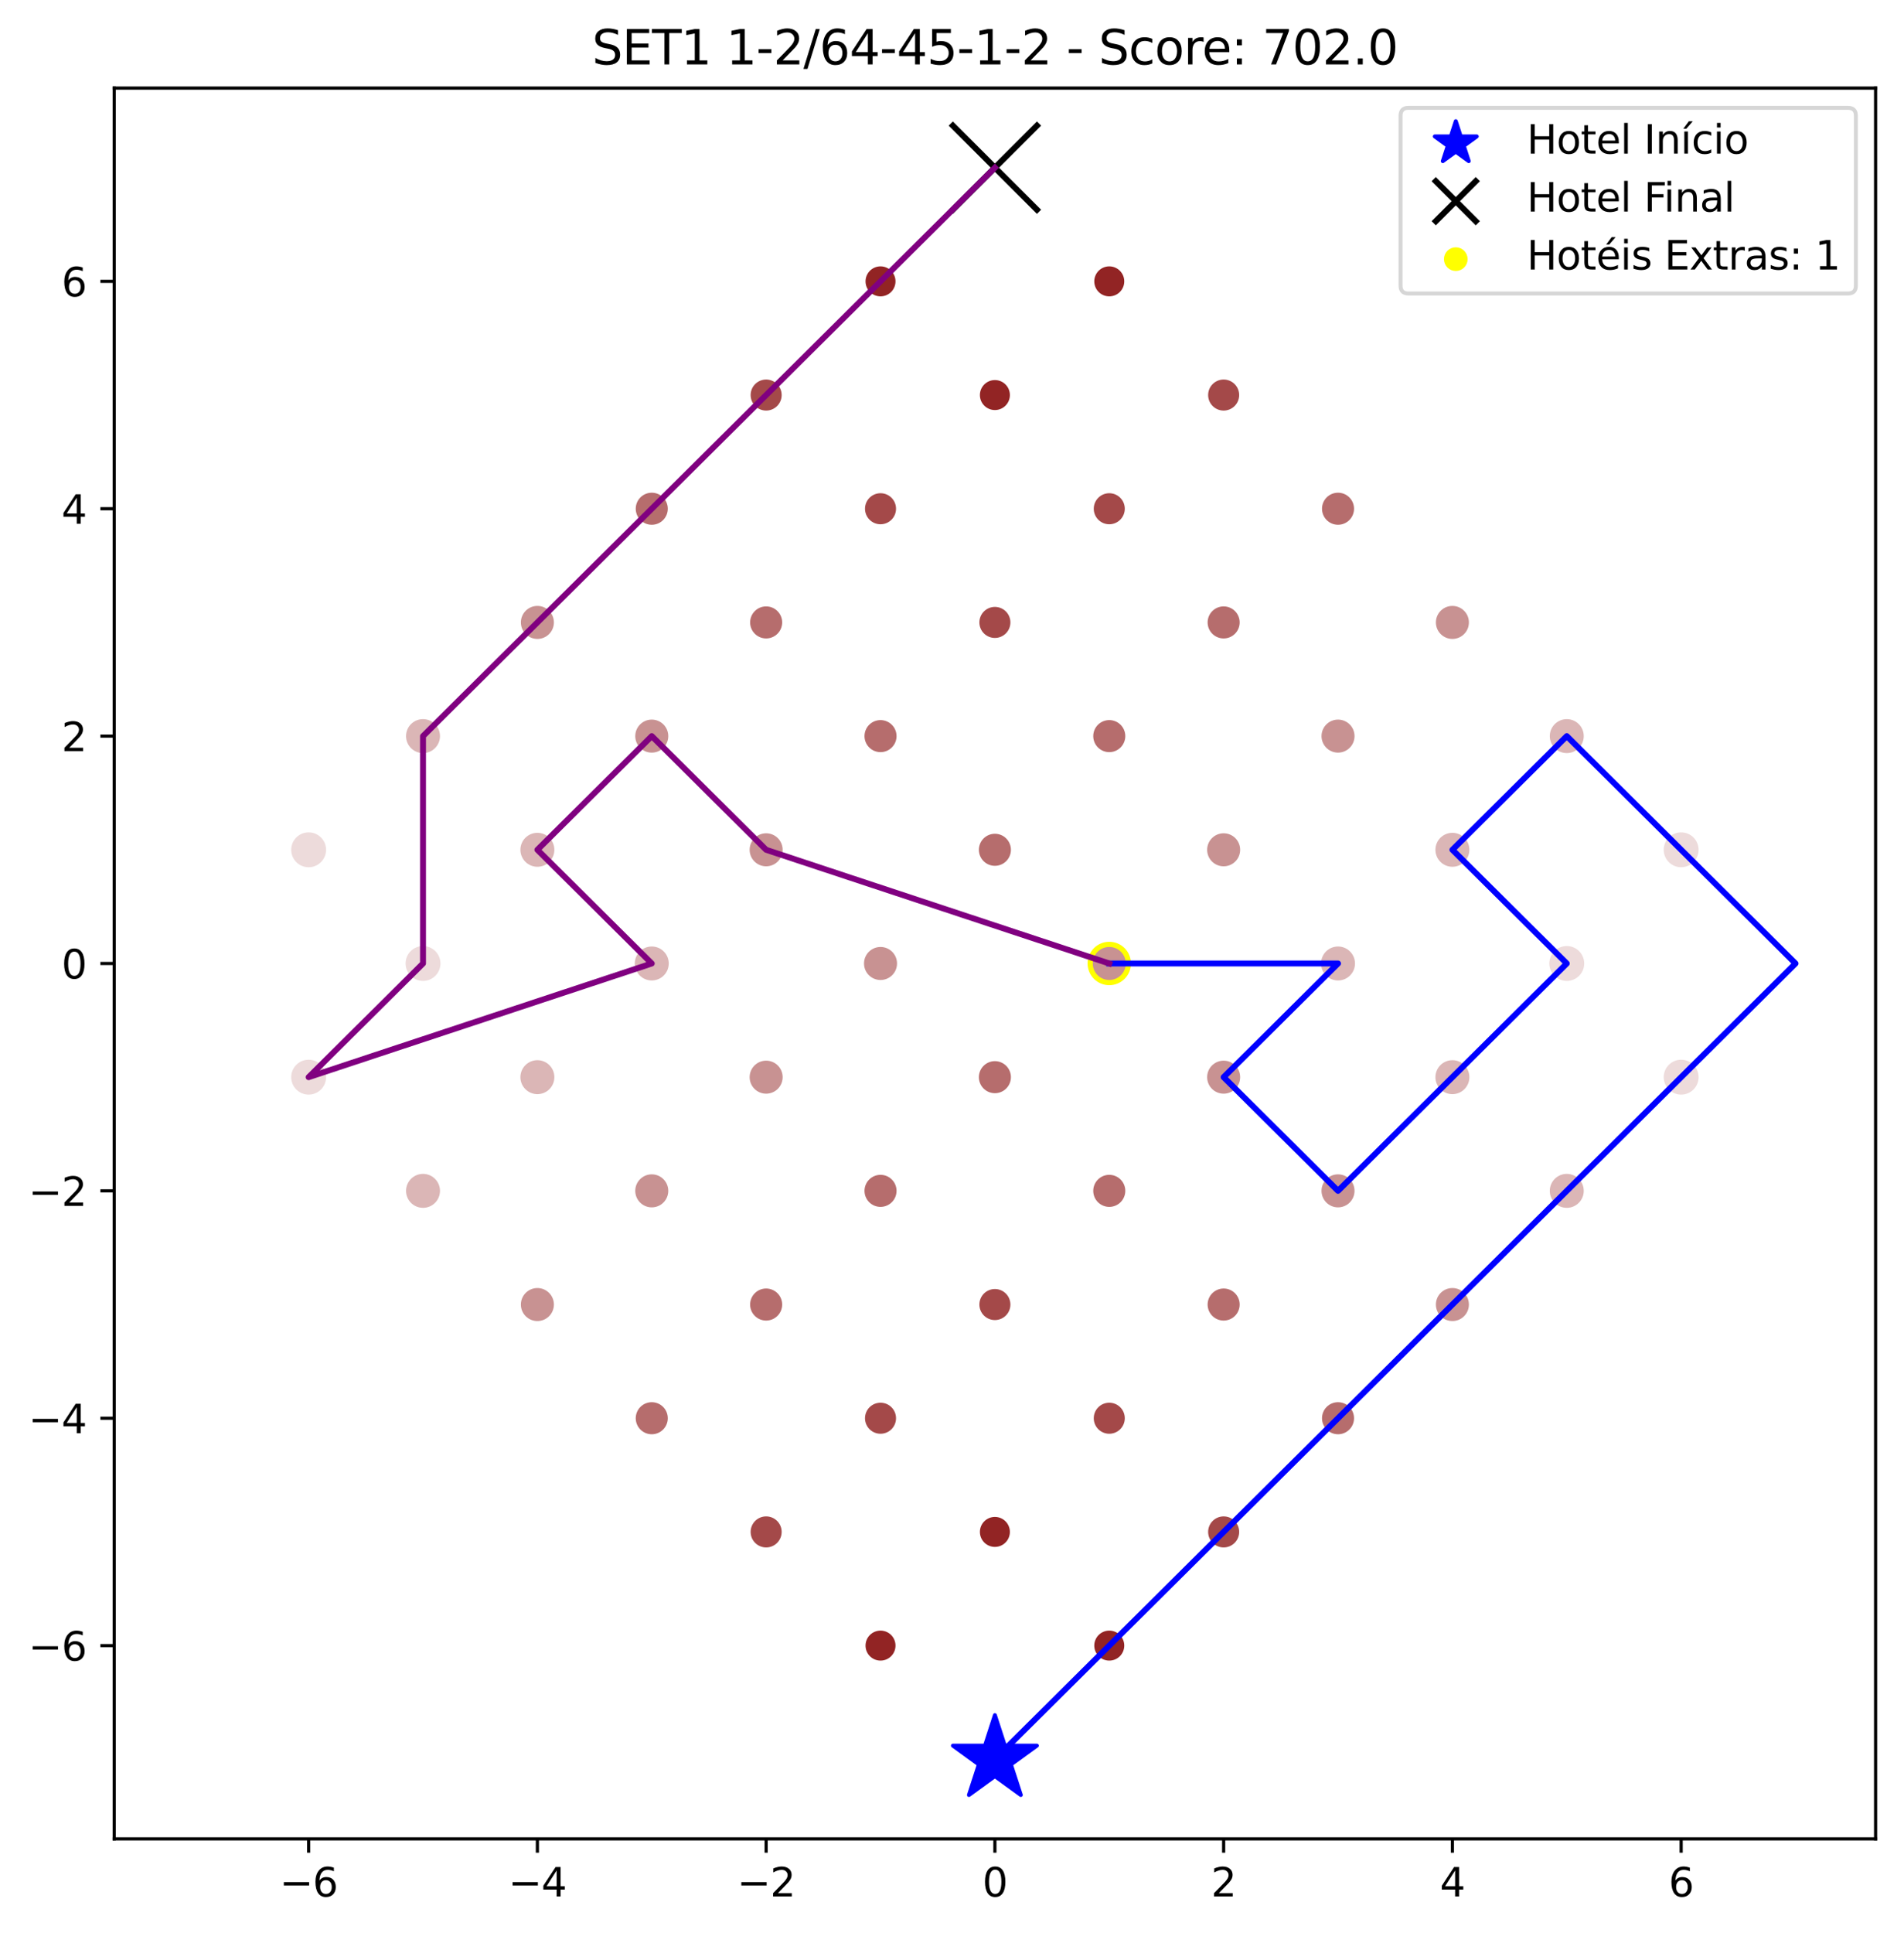 <?xml version="1.0" encoding="utf-8" standalone="no"?>
<!DOCTYPE svg PUBLIC "-//W3C//DTD SVG 1.1//EN"
  "http://www.w3.org/Graphics/SVG/1.1/DTD/svg11.dtd">
<svg height="489.716pt" version="1.1" viewBox="0 0 482.542 489.716" width="482.542pt" xmlns="http://www.w3.org/2000/svg" xmlns:xlink="http://www.w3.org/1999/xlink">
 <defs>
  <style type="text/css">*{stroke-linecap:butt;stroke-linejoin:round;}</style>
 </defs>
 <g id="figure_1">
  <g id="patch_1">
   <path d="M 0 489.716 
L 482.542 489.716 
L 482.542 0 
L 0 0 
z
" style="fill:#ffffff;"/>
  </g>
  <g id="axes_1">
   <g id="patch_2">
    <path d="M 28.942 465.838 
L 475.342 465.838 
L 475.342 22.318 
L 28.942 22.318 
z
" style="fill:#ffffff;"/>
   </g>
   <g id="PathCollection_1">
    <defs>
     <path d="M 0 -11.18 
L -2.51 -3.455 
L -10.633 -3.455 
L -4.061 1.32 
L -6.572 9.045 
L -0 4.271 
L 6.572 9.045 
L 4.061 1.32 
L 10.633 -3.455 
L 2.51 -3.455 
z
" id="m02446bf2e9" style="stroke:#0000ff;"/>
    </defs>
    <g clip-path="url(#p96334d63dd)">
     <use style="fill:#0000ff;stroke:#0000ff;" x="252.142" xlink:href="#m02446bf2e9" y="445.678"/>
    </g>
   </g>
   <g id="PathCollection_2">
    <defs>
     <path d="M -11.18 11.18 
L 11.18 -11.18 
M -11.18 -11.18 
L 11.18 11.18 
" id="m905d7417bc" style="stroke:#000000;stroke-width:1.5;"/>
    </defs>
    <g clip-path="url(#p96334d63dd)">
     <use style="stroke:#000000;stroke-width:1.5;" x="252.142" xlink:href="#m905d7417bc" y="42.478"/>
    </g>
   </g>
   <g id="PathCollection_3">
    <defs>
     <path d="M 0 5 
C 1.326 5 2.598 4.473 3.536 3.536 
C 4.473 2.598 5 1.326 5 0 
C 5 -1.326 4.473 -2.598 3.536 -3.536 
C 2.598 -4.473 1.326 -5 0 -5 
C -1.326 -5 -2.598 -4.473 -3.536 -3.536 
C -4.473 -2.598 -5 -1.326 -5 0 
C -5 1.326 -4.473 2.598 -3.536 3.536 
C -2.598 4.473 -1.326 5 0 5 
z
" id="me239c3f8b2" style="stroke:#ffff00;"/>
    </defs>
    <g clip-path="url(#p96334d63dd)">
     <use style="fill:#ffff00;stroke:#ffff00;" x="281.129" xlink:href="#me239c3f8b2" y="244.078"/>
    </g>
   </g>
   <g id="PathCollection_4">
    <defs>
     <path d="M 0 3.3 
C 0.875 3.3 1.715 2.953 2.334 2.334 
C 2.953 1.715 3.3 0.875 3.3 0 
C 3.3 -0.875 2.953 -1.715 2.334 -2.334 
C 1.715 -2.953 0.875 -3.3 0 -3.3 
C -0.875 -3.3 -1.715 -2.953 -2.334 -2.334 
C -2.953 -1.715 -3.3 -0.875 -3.3 0 
C -3.3 0.875 -2.953 1.715 -2.334 2.334 
C -1.715 2.953 -0.875 3.3 0 3.3 
z
" id="m4b1add49d2" style="stroke:#922424;"/>
    </defs>
    <g clip-path="url(#p96334d63dd)">
     <use style="fill:#922424;stroke:#922424;" x="223.155" xlink:href="#m4b1add49d2" y="416.878"/>
    </g>
   </g>
   <g id="PathCollection_5">
    <g clip-path="url(#p96334d63dd)">
     <use style="fill:#922424;stroke:#922424;" x="281.129" xlink:href="#m4b1add49d2" y="416.878"/>
    </g>
   </g>
   <g id="PathCollection_6">
    <defs>
     <path d="M 0 3.433 
C 0.91 3.433 1.784 3.071 2.428 2.428 
C 3.071 1.784 3.433 0.91 3.433 0 
C 3.433 -0.91 3.071 -1.784 2.428 -2.428 
C 1.784 -3.071 0.91 -3.433 0 -3.433 
C -0.91 -3.433 -1.784 -3.071 -2.428 -2.428 
C -3.071 -1.784 -3.433 -0.91 -3.433 0 
C -3.433 0.91 -3.071 1.784 -2.428 2.428 
C -1.784 3.071 -0.91 3.433 0 3.433 
z
" id="m2969119753" style="stroke:#a44949;"/>
    </defs>
    <g clip-path="url(#p96334d63dd)">
     <use style="fill:#a44949;stroke:#a44949;" x="194.168" xlink:href="#m2969119753" y="388.078"/>
    </g>
   </g>
   <g id="PathCollection_7">
    <g clip-path="url(#p96334d63dd)">
     <use style="fill:#922424;stroke:#922424;" x="252.142" xlink:href="#m4b1add49d2" y="388.078"/>
    </g>
   </g>
   <g id="PathCollection_8">
    <g clip-path="url(#p96334d63dd)">
     <use style="fill:#a44949;stroke:#a44949;" x="310.116" xlink:href="#m2969119753" y="388.078"/>
    </g>
   </g>
   <g id="PathCollection_9">
    <defs>
     <path d="M 0 3.561 
C 0.944 3.561 1.85 3.186 2.518 2.518 
C 3.186 1.85 3.561 0.944 3.561 0 
C 3.561 -0.944 3.186 -1.85 2.518 -2.518 
C 1.85 -3.186 0.944 -3.561 0 -3.561 
C -0.944 -3.561 -1.85 -3.186 -2.518 -2.518 
C -3.186 -1.85 -3.561 -0.944 -3.561 0 
C -3.561 0.944 -3.186 1.85 -2.518 2.518 
C -1.85 3.186 -0.944 3.561 0 3.561 
z
" id="m6e28b55e25" style="stroke:#b66d6d;"/>
    </defs>
    <g clip-path="url(#p96334d63dd)">
     <use style="fill:#b66d6d;stroke:#b66d6d;" x="165.181" xlink:href="#m6e28b55e25" y="359.278"/>
    </g>
   </g>
   <g id="PathCollection_10">
    <g clip-path="url(#p96334d63dd)">
     <use style="fill:#a44949;stroke:#a44949;" x="223.155" xlink:href="#m2969119753" y="359.278"/>
    </g>
   </g>
   <g id="PathCollection_11">
    <g clip-path="url(#p96334d63dd)">
     <use style="fill:#a44949;stroke:#a44949;" x="281.129" xlink:href="#m2969119753" y="359.278"/>
    </g>
   </g>
   <g id="PathCollection_12">
    <g clip-path="url(#p96334d63dd)">
     <use style="fill:#b66d6d;stroke:#b66d6d;" x="339.103" xlink:href="#m6e28b55e25" y="359.278"/>
    </g>
   </g>
   <g id="PathCollection_13">
    <defs>
     <path d="M 0 3.684 
C 0.977 3.684 1.914 3.296 2.605 2.605 
C 3.296 1.914 3.684 0.977 3.684 0 
C 3.684 -0.977 3.296 -1.914 2.605 -2.605 
C 1.914 -3.296 0.977 -3.684 0 -3.684 
C -0.977 -3.684 -1.914 -3.296 -2.605 -2.605 
C -3.296 -1.914 -3.684 -0.977 -3.684 0 
C -3.684 0.977 -3.296 1.914 -2.605 2.605 
C -1.914 3.296 -0.977 3.684 0 3.684 
z
" id="mdfe7e092ef" style="stroke:#c89292;"/>
    </defs>
    <g clip-path="url(#p96334d63dd)">
     <use style="fill:#c89292;stroke:#c89292;" x="136.194" xlink:href="#mdfe7e092ef" y="330.478"/>
    </g>
   </g>
   <g id="PathCollection_14">
    <g clip-path="url(#p96334d63dd)">
     <use style="fill:#b66d6d;stroke:#b66d6d;" x="194.168" xlink:href="#m6e28b55e25" y="330.478"/>
    </g>
   </g>
   <g id="PathCollection_15">
    <g clip-path="url(#p96334d63dd)">
     <use style="fill:#a44949;stroke:#a44949;" x="252.142" xlink:href="#m2969119753" y="330.478"/>
    </g>
   </g>
   <g id="PathCollection_16">
    <g clip-path="url(#p96334d63dd)">
     <use style="fill:#b66d6d;stroke:#b66d6d;" x="310.116" xlink:href="#m6e28b55e25" y="330.478"/>
    </g>
   </g>
   <g id="PathCollection_17">
    <g clip-path="url(#p96334d63dd)">
     <use style="fill:#c89292;stroke:#c89292;" x="368.09" xlink:href="#mdfe7e092ef" y="330.478"/>
    </g>
   </g>
   <g id="PathCollection_18">
    <defs>
     <path d="M 0 3.803 
C 1.009 3.803 1.976 3.402 2.689 2.689 
C 3.402 1.976 3.803 1.009 3.803 0 
C 3.803 -1.009 3.402 -1.976 2.689 -2.689 
C 1.976 -3.402 1.009 -3.803 0 -3.803 
C -1.009 -3.803 -1.976 -3.402 -2.689 -2.689 
C -3.402 -1.976 -3.803 -1.009 -3.803 0 
C -3.803 1.009 -3.402 1.976 -2.689 2.689 
C -1.976 3.402 -1.009 3.803 0 3.803 
z
" id="macab27b4a5" style="stroke:#dbb6b6;"/>
    </defs>
    <g clip-path="url(#p96334d63dd)">
     <use style="fill:#dbb6b6;stroke:#dbb6b6;" x="107.207" xlink:href="#macab27b4a5" y="301.678"/>
    </g>
   </g>
   <g id="PathCollection_19">
    <g clip-path="url(#p96334d63dd)">
     <use style="fill:#c89292;stroke:#c89292;" x="165.181" xlink:href="#mdfe7e092ef" y="301.678"/>
    </g>
   </g>
   <g id="PathCollection_20">
    <g clip-path="url(#p96334d63dd)">
     <use style="fill:#b66d6d;stroke:#b66d6d;" x="223.155" xlink:href="#m6e28b55e25" y="301.678"/>
    </g>
   </g>
   <g id="PathCollection_21">
    <g clip-path="url(#p96334d63dd)">
     <use style="fill:#b66d6d;stroke:#b66d6d;" x="281.129" xlink:href="#m6e28b55e25" y="301.678"/>
    </g>
   </g>
   <g id="PathCollection_22">
    <g clip-path="url(#p96334d63dd)">
     <use style="fill:#c89292;stroke:#c89292;" x="339.103" xlink:href="#mdfe7e092ef" y="301.678"/>
    </g>
   </g>
   <g id="PathCollection_23">
    <g clip-path="url(#p96334d63dd)">
     <use style="fill:#dbb6b6;stroke:#dbb6b6;" x="397.077" xlink:href="#macab27b4a5" y="301.678"/>
    </g>
   </g>
   <g id="PathCollection_24">
    <defs>
     <path d="M 0 3.919 
C 1.039 3.919 2.036 3.506 2.771 2.771 
C 3.506 2.036 3.919 1.039 3.919 0 
C 3.919 -1.039 3.506 -2.036 2.771 -2.771 
C 2.036 -3.506 1.039 -3.919 0 -3.919 
C -1.039 -3.919 -2.036 -3.506 -2.771 -2.771 
C -3.506 -2.036 -3.919 -1.039 -3.919 0 
C -3.919 1.039 -3.506 2.036 -2.771 2.771 
C -2.036 3.506 -1.039 3.919 0 3.919 
z
" id="me7598b0aac" style="stroke:#eddbdb;"/>
    </defs>
    <g clip-path="url(#p96334d63dd)">
     <use style="fill:#eddbdb;stroke:#eddbdb;" x="78.22" xlink:href="#me7598b0aac" y="272.878"/>
    </g>
   </g>
   <g id="PathCollection_25">
    <g clip-path="url(#p96334d63dd)">
     <use style="fill:#dbb6b6;stroke:#dbb6b6;" x="136.194" xlink:href="#macab27b4a5" y="272.878"/>
    </g>
   </g>
   <g id="PathCollection_26">
    <g clip-path="url(#p96334d63dd)">
     <use style="fill:#c89292;stroke:#c89292;" x="194.168" xlink:href="#mdfe7e092ef" y="272.878"/>
    </g>
   </g>
   <g id="PathCollection_27">
    <g clip-path="url(#p96334d63dd)">
     <use style="fill:#b66d6d;stroke:#b66d6d;" x="252.142" xlink:href="#m6e28b55e25" y="272.878"/>
    </g>
   </g>
   <g id="PathCollection_28">
    <g clip-path="url(#p96334d63dd)">
     <use style="fill:#c89292;stroke:#c89292;" x="310.116" xlink:href="#mdfe7e092ef" y="272.878"/>
    </g>
   </g>
   <g id="PathCollection_29">
    <g clip-path="url(#p96334d63dd)">
     <use style="fill:#dbb6b6;stroke:#dbb6b6;" x="368.09" xlink:href="#macab27b4a5" y="272.878"/>
    </g>
   </g>
   <g id="PathCollection_30">
    <g clip-path="url(#p96334d63dd)">
     <use style="fill:#eddbdb;stroke:#eddbdb;" x="426.064" xlink:href="#me7598b0aac" y="272.878"/>
    </g>
   </g>
   <g id="PathCollection_31">
    <defs>
     <path d="M 0 4.031 
C 1.069 4.031 2.094 3.606 2.85 2.85 
C 3.606 2.094 4.031 1.069 4.031 0 
C 4.031 -1.069 3.606 -2.094 2.85 -2.85 
C 2.094 -3.606 1.069 -4.031 0 -4.031 
C -1.069 -4.031 -2.094 -3.606 -2.85 -2.85 
C -3.606 -2.094 -4.031 -1.069 -4.031 0 
C -4.031 1.069 -3.606 2.094 -2.85 2.85 
C -2.094 3.606 -1.069 4.031 0 4.031 
z
" id="mf6e5d9401d" style="stroke:#ffffff;"/>
    </defs>
    <g clip-path="url(#p96334d63dd)">
     <use style="fill:#ffffff;stroke:#ffffff;" x="49.233" xlink:href="#mf6e5d9401d" y="244.078"/>
    </g>
   </g>
   <g id="PathCollection_32">
    <g clip-path="url(#p96334d63dd)">
     <use style="fill:#eddbdb;stroke:#eddbdb;" x="107.207" xlink:href="#me7598b0aac" y="244.078"/>
    </g>
   </g>
   <g id="PathCollection_33">
    <g clip-path="url(#p96334d63dd)">
     <use style="fill:#dbb6b6;stroke:#dbb6b6;" x="165.181" xlink:href="#macab27b4a5" y="244.078"/>
    </g>
   </g>
   <g id="PathCollection_34">
    <g clip-path="url(#p96334d63dd)">
     <use style="fill:#c89292;stroke:#c89292;" x="223.155" xlink:href="#mdfe7e092ef" y="244.078"/>
    </g>
   </g>
   <g id="PathCollection_35">
    <g clip-path="url(#p96334d63dd)">
     <use style="fill:#c89292;stroke:#c89292;" x="281.129" xlink:href="#mdfe7e092ef" y="244.078"/>
    </g>
   </g>
   <g id="PathCollection_36">
    <g clip-path="url(#p96334d63dd)">
     <use style="fill:#dbb6b6;stroke:#dbb6b6;" x="339.103" xlink:href="#macab27b4a5" y="244.078"/>
    </g>
   </g>
   <g id="PathCollection_37">
    <g clip-path="url(#p96334d63dd)">
     <use style="fill:#eddbdb;stroke:#eddbdb;" x="397.077" xlink:href="#me7598b0aac" y="244.078"/>
    </g>
   </g>
   <g id="PathCollection_38">
    <g clip-path="url(#p96334d63dd)">
     <use style="fill:#ffffff;stroke:#ffffff;" x="455.051" xlink:href="#mf6e5d9401d" y="244.078"/>
    </g>
   </g>
   <g id="PathCollection_39">
    <g clip-path="url(#p96334d63dd)">
     <use style="fill:#eddbdb;stroke:#eddbdb;" x="78.22" xlink:href="#me7598b0aac" y="215.278"/>
    </g>
   </g>
   <g id="PathCollection_40">
    <g clip-path="url(#p96334d63dd)">
     <use style="fill:#dbb6b6;stroke:#dbb6b6;" x="136.194" xlink:href="#macab27b4a5" y="215.278"/>
    </g>
   </g>
   <g id="PathCollection_41">
    <g clip-path="url(#p96334d63dd)">
     <use style="fill:#c89292;stroke:#c89292;" x="194.168" xlink:href="#mdfe7e092ef" y="215.278"/>
    </g>
   </g>
   <g id="PathCollection_42">
    <g clip-path="url(#p96334d63dd)">
     <use style="fill:#b66d6d;stroke:#b66d6d;" x="252.142" xlink:href="#m6e28b55e25" y="215.278"/>
    </g>
   </g>
   <g id="PathCollection_43">
    <g clip-path="url(#p96334d63dd)">
     <use style="fill:#c89292;stroke:#c89292;" x="310.116" xlink:href="#mdfe7e092ef" y="215.278"/>
    </g>
   </g>
   <g id="PathCollection_44">
    <g clip-path="url(#p96334d63dd)">
     <use style="fill:#dbb6b6;stroke:#dbb6b6;" x="368.09" xlink:href="#macab27b4a5" y="215.278"/>
    </g>
   </g>
   <g id="PathCollection_45">
    <g clip-path="url(#p96334d63dd)">
     <use style="fill:#eddbdb;stroke:#eddbdb;" x="426.064" xlink:href="#me7598b0aac" y="215.278"/>
    </g>
   </g>
   <g id="PathCollection_46">
    <g clip-path="url(#p96334d63dd)">
     <use style="fill:#dbb6b6;stroke:#dbb6b6;" x="107.207" xlink:href="#macab27b4a5" y="186.478"/>
    </g>
   </g>
   <g id="PathCollection_47">
    <g clip-path="url(#p96334d63dd)">
     <use style="fill:#c89292;stroke:#c89292;" x="165.181" xlink:href="#mdfe7e092ef" y="186.478"/>
    </g>
   </g>
   <g id="PathCollection_48">
    <g clip-path="url(#p96334d63dd)">
     <use style="fill:#b66d6d;stroke:#b66d6d;" x="223.155" xlink:href="#m6e28b55e25" y="186.478"/>
    </g>
   </g>
   <g id="PathCollection_49">
    <g clip-path="url(#p96334d63dd)">
     <use style="fill:#b66d6d;stroke:#b66d6d;" x="281.129" xlink:href="#m6e28b55e25" y="186.478"/>
    </g>
   </g>
   <g id="PathCollection_50">
    <g clip-path="url(#p96334d63dd)">
     <use style="fill:#c89292;stroke:#c89292;" x="339.103" xlink:href="#mdfe7e092ef" y="186.478"/>
    </g>
   </g>
   <g id="PathCollection_51">
    <g clip-path="url(#p96334d63dd)">
     <use style="fill:#dbb6b6;stroke:#dbb6b6;" x="397.077" xlink:href="#macab27b4a5" y="186.478"/>
    </g>
   </g>
   <g id="PathCollection_52">
    <g clip-path="url(#p96334d63dd)">
     <use style="fill:#c89292;stroke:#c89292;" x="136.194" xlink:href="#mdfe7e092ef" y="157.678"/>
    </g>
   </g>
   <g id="PathCollection_53">
    <g clip-path="url(#p96334d63dd)">
     <use style="fill:#b66d6d;stroke:#b66d6d;" x="194.168" xlink:href="#m6e28b55e25" y="157.678"/>
    </g>
   </g>
   <g id="PathCollection_54">
    <g clip-path="url(#p96334d63dd)">
     <use style="fill:#a44949;stroke:#a44949;" x="252.142" xlink:href="#m2969119753" y="157.678"/>
    </g>
   </g>
   <g id="PathCollection_55">
    <g clip-path="url(#p96334d63dd)">
     <use style="fill:#b66d6d;stroke:#b66d6d;" x="310.116" xlink:href="#m6e28b55e25" y="157.678"/>
    </g>
   </g>
   <g id="PathCollection_56">
    <g clip-path="url(#p96334d63dd)">
     <use style="fill:#c89292;stroke:#c89292;" x="368.09" xlink:href="#mdfe7e092ef" y="157.678"/>
    </g>
   </g>
   <g id="PathCollection_57">
    <g clip-path="url(#p96334d63dd)">
     <use style="fill:#b66d6d;stroke:#b66d6d;" x="165.181" xlink:href="#m6e28b55e25" y="128.878"/>
    </g>
   </g>
   <g id="PathCollection_58">
    <g clip-path="url(#p96334d63dd)">
     <use style="fill:#a44949;stroke:#a44949;" x="223.155" xlink:href="#m2969119753" y="128.878"/>
    </g>
   </g>
   <g id="PathCollection_59">
    <g clip-path="url(#p96334d63dd)">
     <use style="fill:#a44949;stroke:#a44949;" x="281.129" xlink:href="#m2969119753" y="128.878"/>
    </g>
   </g>
   <g id="PathCollection_60">
    <g clip-path="url(#p96334d63dd)">
     <use style="fill:#b66d6d;stroke:#b66d6d;" x="339.103" xlink:href="#m6e28b55e25" y="128.878"/>
    </g>
   </g>
   <g id="PathCollection_61">
    <g clip-path="url(#p96334d63dd)">
     <use style="fill:#a44949;stroke:#a44949;" x="194.168" xlink:href="#m2969119753" y="100.078"/>
    </g>
   </g>
   <g id="PathCollection_62">
    <g clip-path="url(#p96334d63dd)">
     <use style="fill:#922424;stroke:#922424;" x="252.142" xlink:href="#m4b1add49d2" y="100.078"/>
    </g>
   </g>
   <g id="PathCollection_63">
    <g clip-path="url(#p96334d63dd)">
     <use style="fill:#a44949;stroke:#a44949;" x="310.116" xlink:href="#m2969119753" y="100.078"/>
    </g>
   </g>
   <g id="PathCollection_64">
    <g clip-path="url(#p96334d63dd)">
     <use style="fill:#922424;stroke:#922424;" x="223.155" xlink:href="#m4b1add49d2" y="71.278"/>
    </g>
   </g>
   <g id="PathCollection_65">
    <g clip-path="url(#p96334d63dd)">
     <use style="fill:#922424;stroke:#922424;" x="281.129" xlink:href="#m4b1add49d2" y="71.278"/>
    </g>
   </g>
   <g id="PathCollection_66"/>
   <g id="matplotlib.axis_1">
    <g id="xtick_1">
     <g id="line2d_1">
      <defs>
       <path d="M 0 0 
L 0 3.5 
" id="mf8e12cd98b" style="stroke:#000000;stroke-width:0.8;"/>
      </defs>
      <g>
       <use style="stroke:#000000;stroke-width:0.8;" x="78.22" xlink:href="#mf8e12cd98b" y="465.838"/>
      </g>
     </g>
     <g id="text_1">
      <!-- −6 -->
      <g transform="translate(70.849 480.437)scale(0.1 -0.1)">
       <defs>
        <path d="M 678 2272 
L 4684 2272 
L 4684 1741 
L 678 1741 
L 678 2272 
z
" id="DejaVuSans-2212" transform="scale(0.016)"/>
        <path d="M 2113 2584 
Q 1688 2584 1439 2293 
Q 1191 2003 1191 1497 
Q 1191 994 1439 701 
Q 1688 409 2113 409 
Q 2538 409 2786 701 
Q 3034 994 3034 1497 
Q 3034 2003 2786 2293 
Q 2538 2584 2113 2584 
z
M 3366 4563 
L 3366 3988 
Q 3128 4100 2886 4159 
Q 2644 4219 2406 4219 
Q 1781 4219 1451 3797 
Q 1122 3375 1075 2522 
Q 1259 2794 1537 2939 
Q 1816 3084 2150 3084 
Q 2853 3084 3261 2657 
Q 3669 2231 3669 1497 
Q 3669 778 3244 343 
Q 2819 -91 2113 -91 
Q 1303 -91 875 529 
Q 447 1150 447 2328 
Q 447 3434 972 4092 
Q 1497 4750 2381 4750 
Q 2619 4750 2861 4703 
Q 3103 4656 3366 4563 
z
" id="DejaVuSans-36" transform="scale(0.016)"/>
       </defs>
       <use xlink:href="#DejaVuSans-2212"/>
       <use x="83.789" xlink:href="#DejaVuSans-36"/>
      </g>
     </g>
    </g>
    <g id="xtick_2">
     <g id="line2d_2">
      <g>
       <use style="stroke:#000000;stroke-width:0.8;" x="136.194" xlink:href="#mf8e12cd98b" y="465.838"/>
      </g>
     </g>
     <g id="text_2">
      <!-- −4 -->
      <g transform="translate(128.823 480.437)scale(0.1 -0.1)">
       <defs>
        <path d="M 2419 4116 
L 825 1625 
L 2419 1625 
L 2419 4116 
z
M 2253 4666 
L 3047 4666 
L 3047 1625 
L 3713 1625 
L 3713 1100 
L 3047 1100 
L 3047 0 
L 2419 0 
L 2419 1100 
L 313 1100 
L 313 1709 
L 2253 4666 
z
" id="DejaVuSans-34" transform="scale(0.016)"/>
       </defs>
       <use xlink:href="#DejaVuSans-2212"/>
       <use x="83.789" xlink:href="#DejaVuSans-34"/>
      </g>
     </g>
    </g>
    <g id="xtick_3">
     <g id="line2d_3">
      <g>
       <use style="stroke:#000000;stroke-width:0.8;" x="194.168" xlink:href="#mf8e12cd98b" y="465.838"/>
      </g>
     </g>
     <g id="text_3">
      <!-- −2 -->
      <g transform="translate(186.797 480.437)scale(0.1 -0.1)">
       <defs>
        <path d="M 1228 531 
L 3431 531 
L 3431 0 
L 469 0 
L 469 531 
Q 828 903 1448 1529 
Q 2069 2156 2228 2338 
Q 2531 2678 2651 2914 
Q 2772 3150 2772 3378 
Q 2772 3750 2511 3984 
Q 2250 4219 1831 4219 
Q 1534 4219 1204 4116 
Q 875 4013 500 3803 
L 500 4441 
Q 881 4594 1212 4672 
Q 1544 4750 1819 4750 
Q 2544 4750 2975 4387 
Q 3406 4025 3406 3419 
Q 3406 3131 3298 2873 
Q 3191 2616 2906 2266 
Q 2828 2175 2409 1742 
Q 1991 1309 1228 531 
z
" id="DejaVuSans-32" transform="scale(0.016)"/>
       </defs>
       <use xlink:href="#DejaVuSans-2212"/>
       <use x="83.789" xlink:href="#DejaVuSans-32"/>
      </g>
     </g>
    </g>
    <g id="xtick_4">
     <g id="line2d_4">
      <g>
       <use style="stroke:#000000;stroke-width:0.8;" x="252.142" xlink:href="#mf8e12cd98b" y="465.838"/>
      </g>
     </g>
     <g id="text_4">
      <!-- 0 -->
      <g transform="translate(248.961 480.437)scale(0.1 -0.1)">
       <defs>
        <path d="M 2034 4250 
Q 1547 4250 1301 3770 
Q 1056 3291 1056 2328 
Q 1056 1369 1301 889 
Q 1547 409 2034 409 
Q 2525 409 2770 889 
Q 3016 1369 3016 2328 
Q 3016 3291 2770 3770 
Q 2525 4250 2034 4250 
z
M 2034 4750 
Q 2819 4750 3233 4129 
Q 3647 3509 3647 2328 
Q 3647 1150 3233 529 
Q 2819 -91 2034 -91 
Q 1250 -91 836 529 
Q 422 1150 422 2328 
Q 422 3509 836 4129 
Q 1250 4750 2034 4750 
z
" id="DejaVuSans-30" transform="scale(0.016)"/>
       </defs>
       <use xlink:href="#DejaVuSans-30"/>
      </g>
     </g>
    </g>
    <g id="xtick_5">
     <g id="line2d_5">
      <g>
       <use style="stroke:#000000;stroke-width:0.8;" x="310.116" xlink:href="#mf8e12cd98b" y="465.838"/>
      </g>
     </g>
     <g id="text_5">
      <!-- 2 -->
      <g transform="translate(306.935 480.437)scale(0.1 -0.1)">
       <use xlink:href="#DejaVuSans-32"/>
      </g>
     </g>
    </g>
    <g id="xtick_6">
     <g id="line2d_6">
      <g>
       <use style="stroke:#000000;stroke-width:0.8;" x="368.09" xlink:href="#mf8e12cd98b" y="465.838"/>
      </g>
     </g>
     <g id="text_6">
      <!-- 4 -->
      <g transform="translate(364.909 480.437)scale(0.1 -0.1)">
       <use xlink:href="#DejaVuSans-34"/>
      </g>
     </g>
    </g>
    <g id="xtick_7">
     <g id="line2d_7">
      <g>
       <use style="stroke:#000000;stroke-width:0.8;" x="426.064" xlink:href="#mf8e12cd98b" y="465.838"/>
      </g>
     </g>
     <g id="text_7">
      <!-- 6 -->
      <g transform="translate(422.883 480.437)scale(0.1 -0.1)">
       <use xlink:href="#DejaVuSans-36"/>
      </g>
     </g>
    </g>
   </g>
   <g id="matplotlib.axis_2">
    <g id="ytick_1">
     <g id="line2d_8">
      <defs>
       <path d="M 0 0 
L -3.5 0 
" id="m8e39688d53" style="stroke:#000000;stroke-width:0.8;"/>
      </defs>
      <g>
       <use style="stroke:#000000;stroke-width:0.8;" x="28.942" xlink:href="#m8e39688d53" y="416.878"/>
      </g>
     </g>
     <g id="text_8">
      <!-- −6 -->
      <g transform="translate(7.2 420.677)scale(0.1 -0.1)">
       <use xlink:href="#DejaVuSans-2212"/>
       <use x="83.789" xlink:href="#DejaVuSans-36"/>
      </g>
     </g>
    </g>
    <g id="ytick_2">
     <g id="line2d_9">
      <g>
       <use style="stroke:#000000;stroke-width:0.8;" x="28.942" xlink:href="#m8e39688d53" y="359.278"/>
      </g>
     </g>
     <g id="text_9">
      <!-- −4 -->
      <g transform="translate(7.2 363.077)scale(0.1 -0.1)">
       <use xlink:href="#DejaVuSans-2212"/>
       <use x="83.789" xlink:href="#DejaVuSans-34"/>
      </g>
     </g>
    </g>
    <g id="ytick_3">
     <g id="line2d_10">
      <g>
       <use style="stroke:#000000;stroke-width:0.8;" x="28.942" xlink:href="#m8e39688d53" y="301.678"/>
      </g>
     </g>
     <g id="text_10">
      <!-- −2 -->
      <g transform="translate(7.2 305.477)scale(0.1 -0.1)">
       <use xlink:href="#DejaVuSans-2212"/>
       <use x="83.789" xlink:href="#DejaVuSans-32"/>
      </g>
     </g>
    </g>
    <g id="ytick_4">
     <g id="line2d_11">
      <g>
       <use style="stroke:#000000;stroke-width:0.8;" x="28.942" xlink:href="#m8e39688d53" y="244.078"/>
      </g>
     </g>
     <g id="text_11">
      <!-- 0 -->
      <g transform="translate(15.58 247.877)scale(0.1 -0.1)">
       <use xlink:href="#DejaVuSans-30"/>
      </g>
     </g>
    </g>
    <g id="ytick_5">
     <g id="line2d_12">
      <g>
       <use style="stroke:#000000;stroke-width:0.8;" x="28.942" xlink:href="#m8e39688d53" y="186.478"/>
      </g>
     </g>
     <g id="text_12">
      <!-- 2 -->
      <g transform="translate(15.58 190.277)scale(0.1 -0.1)">
       <use xlink:href="#DejaVuSans-32"/>
      </g>
     </g>
    </g>
    <g id="ytick_6">
     <g id="line2d_13">
      <g>
       <use style="stroke:#000000;stroke-width:0.8;" x="28.942" xlink:href="#m8e39688d53" y="128.878"/>
      </g>
     </g>
     <g id="text_13">
      <!-- 4 -->
      <g transform="translate(15.58 132.677)scale(0.1 -0.1)">
       <use xlink:href="#DejaVuSans-34"/>
      </g>
     </g>
    </g>
    <g id="ytick_7">
     <g id="line2d_14">
      <g>
       <use style="stroke:#000000;stroke-width:0.8;" x="28.942" xlink:href="#m8e39688d53" y="71.278"/>
      </g>
     </g>
     <g id="text_14">
      <!-- 6 -->
      <g transform="translate(15.58 75.077)scale(0.1 -0.1)">
       <use xlink:href="#DejaVuSans-36"/>
      </g>
     </g>
    </g>
   </g>
   <g id="line2d_15">
    <path clip-path="url(#p96334d63dd)" d="M 252.142 445.678 
L 281.129 416.878 
L 310.116 388.078 
L 339.103 359.278 
L 368.09 330.478 
L 397.077 301.678 
L 426.064 272.878 
L 455.051 244.078 
L 426.064 215.278 
L 397.077 186.478 
L 368.09 215.278 
L 397.077 244.078 
L 368.09 272.878 
L 339.103 301.678 
L 310.116 272.878 
L 339.103 244.078 
L 281.129 244.078 
L 281.129 244.078 
" style="fill:none;stroke:#0000ff;stroke-linecap:square;stroke-width:1.5;"/>
   </g>
   <g id="line2d_16">
    <path clip-path="url(#p96334d63dd)" d="M 281.129 244.078 
L 194.168 215.278 
L 165.181 186.478 
L 136.194 215.278 
L 165.181 244.078 
L 78.22 272.878 
L 107.207 244.078 
L 107.207 186.478 
L 136.194 157.678 
L 165.181 128.878 
L 194.168 100.078 
L 223.155 71.278 
L 252.142 42.478 
" style="fill:none;stroke:#800080;stroke-linecap:square;stroke-width:1.5;"/>
   </g>
   <g id="patch_3">
    <path d="M 28.942 465.838 
L 28.942 22.318 
" style="fill:none;stroke:#000000;stroke-linecap:square;stroke-linejoin:miter;stroke-width:0.8;"/>
   </g>
   <g id="patch_4">
    <path d="M 475.342 465.838 
L 475.342 22.318 
" style="fill:none;stroke:#000000;stroke-linecap:square;stroke-linejoin:miter;stroke-width:0.8;"/>
   </g>
   <g id="patch_5">
    <path d="M 28.942 465.838 
L 475.342 465.838 
" style="fill:none;stroke:#000000;stroke-linecap:square;stroke-linejoin:miter;stroke-width:0.8;"/>
   </g>
   <g id="patch_6">
    <path d="M 28.942 22.318 
L 475.342 22.318 
" style="fill:none;stroke:#000000;stroke-linecap:square;stroke-linejoin:miter;stroke-width:0.8;"/>
   </g>
   <g id="text_15">
    <!-- SET1 1-2/64-45-1-2 - Score: 702.0 -->
    <g transform="translate(150.047 16.318)scale(0.12 -0.12)">
     <defs>
      <path d="M 3425 4513 
L 3425 3897 
Q 3066 4069 2747 4153 
Q 2428 4238 2131 4238 
Q 1616 4238 1336 4038 
Q 1056 3838 1056 3469 
Q 1056 3159 1242 3001 
Q 1428 2844 1947 2747 
L 2328 2669 
Q 3034 2534 3370 2195 
Q 3706 1856 3706 1288 
Q 3706 609 3251 259 
Q 2797 -91 1919 -91 
Q 1588 -91 1214 -16 
Q 841 59 441 206 
L 441 856 
Q 825 641 1194 531 
Q 1563 422 1919 422 
Q 2459 422 2753 634 
Q 3047 847 3047 1241 
Q 3047 1584 2836 1778 
Q 2625 1972 2144 2069 
L 1759 2144 
Q 1053 2284 737 2584 
Q 422 2884 422 3419 
Q 422 4038 858 4394 
Q 1294 4750 2059 4750 
Q 2388 4750 2728 4690 
Q 3069 4631 3425 4513 
z
" id="DejaVuSans-53" transform="scale(0.016)"/>
      <path d="M 628 4666 
L 3578 4666 
L 3578 4134 
L 1259 4134 
L 1259 2753 
L 3481 2753 
L 3481 2222 
L 1259 2222 
L 1259 531 
L 3634 531 
L 3634 0 
L 628 0 
L 628 4666 
z
" id="DejaVuSans-45" transform="scale(0.016)"/>
      <path d="M -19 4666 
L 3928 4666 
L 3928 4134 
L 2272 4134 
L 2272 0 
L 1638 0 
L 1638 4134 
L -19 4134 
L -19 4666 
z
" id="DejaVuSans-54" transform="scale(0.016)"/>
      <path d="M 794 531 
L 1825 531 
L 1825 4091 
L 703 3866 
L 703 4441 
L 1819 4666 
L 2450 4666 
L 2450 531 
L 3481 531 
L 3481 0 
L 794 0 
L 794 531 
z
" id="DejaVuSans-31" transform="scale(0.016)"/>
      <path id="DejaVuSans-20" transform="scale(0.016)"/>
      <path d="M 313 2009 
L 1997 2009 
L 1997 1497 
L 313 1497 
L 313 2009 
z
" id="DejaVuSans-2d" transform="scale(0.016)"/>
      <path d="M 1625 4666 
L 2156 4666 
L 531 -594 
L 0 -594 
L 1625 4666 
z
" id="DejaVuSans-2f" transform="scale(0.016)"/>
      <path d="M 691 4666 
L 3169 4666 
L 3169 4134 
L 1269 4134 
L 1269 2991 
Q 1406 3038 1543 3061 
Q 1681 3084 1819 3084 
Q 2600 3084 3056 2656 
Q 3513 2228 3513 1497 
Q 3513 744 3044 326 
Q 2575 -91 1722 -91 
Q 1428 -91 1123 -41 
Q 819 9 494 109 
L 494 744 
Q 775 591 1075 516 
Q 1375 441 1709 441 
Q 2250 441 2565 725 
Q 2881 1009 2881 1497 
Q 2881 1984 2565 2268 
Q 2250 2553 1709 2553 
Q 1456 2553 1204 2497 
Q 953 2441 691 2322 
L 691 4666 
z
" id="DejaVuSans-35" transform="scale(0.016)"/>
      <path d="M 3122 3366 
L 3122 2828 
Q 2878 2963 2633 3030 
Q 2388 3097 2138 3097 
Q 1578 3097 1268 2742 
Q 959 2388 959 1747 
Q 959 1106 1268 751 
Q 1578 397 2138 397 
Q 2388 397 2633 464 
Q 2878 531 3122 666 
L 3122 134 
Q 2881 22 2623 -34 
Q 2366 -91 2075 -91 
Q 1284 -91 818 406 
Q 353 903 353 1747 
Q 353 2603 823 3093 
Q 1294 3584 2113 3584 
Q 2378 3584 2631 3529 
Q 2884 3475 3122 3366 
z
" id="DejaVuSans-63" transform="scale(0.016)"/>
      <path d="M 1959 3097 
Q 1497 3097 1228 2736 
Q 959 2375 959 1747 
Q 959 1119 1226 758 
Q 1494 397 1959 397 
Q 2419 397 2687 759 
Q 2956 1122 2956 1747 
Q 2956 2369 2687 2733 
Q 2419 3097 1959 3097 
z
M 1959 3584 
Q 2709 3584 3137 3096 
Q 3566 2609 3566 1747 
Q 3566 888 3137 398 
Q 2709 -91 1959 -91 
Q 1206 -91 779 398 
Q 353 888 353 1747 
Q 353 2609 779 3096 
Q 1206 3584 1959 3584 
z
" id="DejaVuSans-6f" transform="scale(0.016)"/>
      <path d="M 2631 2963 
Q 2534 3019 2420 3045 
Q 2306 3072 2169 3072 
Q 1681 3072 1420 2755 
Q 1159 2438 1159 1844 
L 1159 0 
L 581 0 
L 581 3500 
L 1159 3500 
L 1159 2956 
Q 1341 3275 1631 3429 
Q 1922 3584 2338 3584 
Q 2397 3584 2469 3576 
Q 2541 3569 2628 3553 
L 2631 2963 
z
" id="DejaVuSans-72" transform="scale(0.016)"/>
      <path d="M 3597 1894 
L 3597 1613 
L 953 1613 
Q 991 1019 1311 708 
Q 1631 397 2203 397 
Q 2534 397 2845 478 
Q 3156 559 3463 722 
L 3463 178 
Q 3153 47 2828 -22 
Q 2503 -91 2169 -91 
Q 1331 -91 842 396 
Q 353 884 353 1716 
Q 353 2575 817 3079 
Q 1281 3584 2069 3584 
Q 2775 3584 3186 3129 
Q 3597 2675 3597 1894 
z
M 3022 2063 
Q 3016 2534 2758 2815 
Q 2500 3097 2075 3097 
Q 1594 3097 1305 2825 
Q 1016 2553 972 2059 
L 3022 2063 
z
" id="DejaVuSans-65" transform="scale(0.016)"/>
      <path d="M 750 794 
L 1409 794 
L 1409 0 
L 750 0 
L 750 794 
z
M 750 3309 
L 1409 3309 
L 1409 2516 
L 750 2516 
L 750 3309 
z
" id="DejaVuSans-3a" transform="scale(0.016)"/>
      <path d="M 525 4666 
L 3525 4666 
L 3525 4397 
L 1831 0 
L 1172 0 
L 2766 4134 
L 525 4134 
L 525 4666 
z
" id="DejaVuSans-37" transform="scale(0.016)"/>
      <path d="M 684 794 
L 1344 794 
L 1344 0 
L 684 0 
L 684 794 
z
" id="DejaVuSans-2e" transform="scale(0.016)"/>
     </defs>
     <use xlink:href="#DejaVuSans-53"/>
     <use x="63.477" xlink:href="#DejaVuSans-45"/>
     <use x="126.66" xlink:href="#DejaVuSans-54"/>
     <use x="187.744" xlink:href="#DejaVuSans-31"/>
     <use x="251.367" xlink:href="#DejaVuSans-20"/>
     <use x="283.154" xlink:href="#DejaVuSans-31"/>
     <use x="346.777" xlink:href="#DejaVuSans-2d"/>
     <use x="382.861" xlink:href="#DejaVuSans-32"/>
     <use x="446.484" xlink:href="#DejaVuSans-2f"/>
     <use x="480.176" xlink:href="#DejaVuSans-36"/>
     <use x="543.799" xlink:href="#DejaVuSans-34"/>
     <use x="607.422" xlink:href="#DejaVuSans-2d"/>
     <use x="643.506" xlink:href="#DejaVuSans-34"/>
     <use x="707.129" xlink:href="#DejaVuSans-35"/>
     <use x="770.752" xlink:href="#DejaVuSans-2d"/>
     <use x="806.836" xlink:href="#DejaVuSans-31"/>
     <use x="870.459" xlink:href="#DejaVuSans-2d"/>
     <use x="906.543" xlink:href="#DejaVuSans-32"/>
     <use x="970.166" xlink:href="#DejaVuSans-20"/>
     <use x="1001.953" xlink:href="#DejaVuSans-2d"/>
     <use x="1038.037" xlink:href="#DejaVuSans-20"/>
     <use x="1069.824" xlink:href="#DejaVuSans-53"/>
     <use x="1133.301" xlink:href="#DejaVuSans-63"/>
     <use x="1188.281" xlink:href="#DejaVuSans-6f"/>
     <use x="1249.463" xlink:href="#DejaVuSans-72"/>
     <use x="1288.326" xlink:href="#DejaVuSans-65"/>
     <use x="1349.85" xlink:href="#DejaVuSans-3a"/>
     <use x="1383.541" xlink:href="#DejaVuSans-20"/>
     <use x="1415.328" xlink:href="#DejaVuSans-37"/>
     <use x="1478.951" xlink:href="#DejaVuSans-30"/>
     <use x="1542.574" xlink:href="#DejaVuSans-32"/>
     <use x="1606.197" xlink:href="#DejaVuSans-2e"/>
     <use x="1637.984" xlink:href="#DejaVuSans-30"/>
    </g>
   </g>
   <g id="legend_1">
    <g id="patch_7">
     <path d="M 356.948 74.353 
L 468.342 74.353 
Q 470.342 74.353 470.342 72.353 
L 470.342 29.318 
Q 470.342 27.318 468.342 27.318 
L 356.948 27.318 
Q 354.948 27.318 354.948 29.318 
L 354.948 72.353 
Q 354.948 74.353 356.948 74.353 
z
" style="fill:#ffffff;opacity:0.8;stroke:#cccccc;stroke-linejoin:miter;"/>
    </g>
    <g id="PathCollection_67">
     <defs>
      <path d="M 0 -5.59 
L -1.255 -1.727 
L -5.317 -1.727 
L -2.031 0.66 
L -3.286 4.523 
L -0 2.135 
L 3.286 4.523 
L 2.031 0.66 
L 5.317 -1.727 
L 1.255 -1.727 
z
" id="m9b236e3924" style="stroke:#0000ff;"/>
     </defs>
     <g>
      <use style="fill:#0000ff;stroke:#0000ff;" x="368.948" xlink:href="#m9b236e3924" y="36.292"/>
     </g>
    </g>
    <g id="text_16">
     <!-- Hotel Início -->
     <g transform="translate(386.948 38.917)scale(0.1 -0.1)">
      <defs>
       <path d="M 628 4666 
L 1259 4666 
L 1259 2753 
L 3553 2753 
L 3553 4666 
L 4184 4666 
L 4184 0 
L 3553 0 
L 3553 2222 
L 1259 2222 
L 1259 0 
L 628 0 
L 628 4666 
z
" id="DejaVuSans-48" transform="scale(0.016)"/>
       <path d="M 1172 4494 
L 1172 3500 
L 2356 3500 
L 2356 3053 
L 1172 3053 
L 1172 1153 
Q 1172 725 1289 603 
Q 1406 481 1766 481 
L 2356 481 
L 2356 0 
L 1766 0 
Q 1100 0 847 248 
Q 594 497 594 1153 
L 594 3053 
L 172 3053 
L 172 3500 
L 594 3500 
L 594 4494 
L 1172 4494 
z
" id="DejaVuSans-74" transform="scale(0.016)"/>
       <path d="M 603 4863 
L 1178 4863 
L 1178 0 
L 603 0 
L 603 4863 
z
" id="DejaVuSans-6c" transform="scale(0.016)"/>
       <path d="M 628 4666 
L 1259 4666 
L 1259 0 
L 628 0 
L 628 4666 
z
" id="DejaVuSans-49" transform="scale(0.016)"/>
       <path d="M 3513 2113 
L 3513 0 
L 2938 0 
L 2938 2094 
Q 2938 2591 2744 2837 
Q 2550 3084 2163 3084 
Q 1697 3084 1428 2787 
Q 1159 2491 1159 1978 
L 1159 0 
L 581 0 
L 581 3500 
L 1159 3500 
L 1159 2956 
Q 1366 3272 1645 3428 
Q 1925 3584 2291 3584 
Q 2894 3584 3203 3211 
Q 3513 2838 3513 2113 
z
" id="DejaVuSans-6e" transform="scale(0.016)"/>
       <path d="M 1322 5119 
L 1944 5119 
L 926 3944 
L 447 3944 
L 1322 5119 
z
M 603 3500 
L 1178 3500 
L 1178 0 
L 603 0 
L 603 3500 
z
M 891 3584 
L 891 3584 
z
" id="DejaVuSans-ed" transform="scale(0.016)"/>
       <path d="M 603 3500 
L 1178 3500 
L 1178 0 
L 603 0 
L 603 3500 
z
M 603 4863 
L 1178 4863 
L 1178 4134 
L 603 4134 
L 603 4863 
z
" id="DejaVuSans-69" transform="scale(0.016)"/>
      </defs>
      <use xlink:href="#DejaVuSans-48"/>
      <use x="75.195" xlink:href="#DejaVuSans-6f"/>
      <use x="136.377" xlink:href="#DejaVuSans-74"/>
      <use x="175.586" xlink:href="#DejaVuSans-65"/>
      <use x="237.109" xlink:href="#DejaVuSans-6c"/>
      <use x="264.893" xlink:href="#DejaVuSans-20"/>
      <use x="296.68" xlink:href="#DejaVuSans-49"/>
      <use x="326.172" xlink:href="#DejaVuSans-6e"/>
      <use x="389.551" xlink:href="#DejaVuSans-ed"/>
      <use x="417.334" xlink:href="#DejaVuSans-63"/>
      <use x="472.314" xlink:href="#DejaVuSans-69"/>
      <use x="500.098" xlink:href="#DejaVuSans-6f"/>
     </g>
    </g>
    <g id="PathCollection_68">
     <defs>
      <path d="M -5.59 5.59 
L 5.59 -5.59 
M -5.59 -5.59 
L 5.59 5.59 
" id="m21e4643ebc" style="stroke:#000000;stroke-width:1.5;"/>
     </defs>
     <g>
      <use style="stroke:#000000;stroke-width:1.5;" x="368.948" xlink:href="#m21e4643ebc" y="50.97"/>
     </g>
    </g>
    <g id="text_17">
     <!-- Hotel Final -->
     <g transform="translate(386.948 53.595)scale(0.1 -0.1)">
      <defs>
       <path d="M 628 4666 
L 3309 4666 
L 3309 4134 
L 1259 4134 
L 1259 2759 
L 3109 2759 
L 3109 2228 
L 1259 2228 
L 1259 0 
L 628 0 
L 628 4666 
z
" id="DejaVuSans-46" transform="scale(0.016)"/>
       <path d="M 2194 1759 
Q 1497 1759 1228 1600 
Q 959 1441 959 1056 
Q 959 750 1161 570 
Q 1363 391 1709 391 
Q 2188 391 2477 730 
Q 2766 1069 2766 1631 
L 2766 1759 
L 2194 1759 
z
M 3341 1997 
L 3341 0 
L 2766 0 
L 2766 531 
Q 2569 213 2275 61 
Q 1981 -91 1556 -91 
Q 1019 -91 701 211 
Q 384 513 384 1019 
Q 384 1609 779 1909 
Q 1175 2209 1959 2209 
L 2766 2209 
L 2766 2266 
Q 2766 2663 2505 2880 
Q 2244 3097 1772 3097 
Q 1472 3097 1187 3025 
Q 903 2953 641 2809 
L 641 3341 
Q 956 3463 1253 3523 
Q 1550 3584 1831 3584 
Q 2591 3584 2966 3190 
Q 3341 2797 3341 1997 
z
" id="DejaVuSans-61" transform="scale(0.016)"/>
      </defs>
      <use xlink:href="#DejaVuSans-48"/>
      <use x="75.195" xlink:href="#DejaVuSans-6f"/>
      <use x="136.377" xlink:href="#DejaVuSans-74"/>
      <use x="175.586" xlink:href="#DejaVuSans-65"/>
      <use x="237.109" xlink:href="#DejaVuSans-6c"/>
      <use x="264.893" xlink:href="#DejaVuSans-20"/>
      <use x="296.68" xlink:href="#DejaVuSans-46"/>
      <use x="346.949" xlink:href="#DejaVuSans-69"/>
      <use x="374.732" xlink:href="#DejaVuSans-6e"/>
      <use x="438.111" xlink:href="#DejaVuSans-61"/>
      <use x="499.391" xlink:href="#DejaVuSans-6c"/>
     </g>
    </g>
    <g id="PathCollection_69">
     <defs>
      <path d="M 0 2.5 
C 0.663 2.5 1.299 2.237 1.768 1.768 
C 2.237 1.299 2.5 0.663 2.5 0 
C 2.5 -0.663 2.237 -1.299 1.768 -1.768 
C 1.299 -2.237 0.663 -2.5 0 -2.5 
C -0.663 -2.5 -1.299 -2.237 -1.768 -1.768 
C -2.237 -1.299 -2.5 -0.663 -2.5 0 
C -2.5 0.663 -2.237 1.299 -1.768 1.768 
C -1.299 2.237 -0.663 2.5 0 2.5 
z
" id="m6ca40fe046" style="stroke:#ffff00;"/>
     </defs>
     <g>
      <use style="fill:#ffff00;stroke:#ffff00;" x="368.948" xlink:href="#m6ca40fe046" y="65.648"/>
     </g>
    </g>
    <g id="text_18">
     <!-- Hotéis Extras: 1 -->
     <g transform="translate(386.948 68.273)scale(0.1 -0.1)">
      <defs>
       <path d="M 3597 1894 
L 3597 1613 
L 953 1613 
Q 991 1019 1311 708 
Q 1631 397 2203 397 
Q 2534 397 2845 478 
Q 3156 559 3463 722 
L 3463 178 
Q 3153 47 2828 -22 
Q 2503 -91 2169 -91 
Q 1331 -91 842 396 
Q 353 884 353 1716 
Q 353 2575 817 3079 
Q 1281 3584 2069 3584 
Q 2775 3584 3186 3129 
Q 3597 2675 3597 1894 
z
M 3022 2063 
Q 3016 2534 2758 2815 
Q 2500 3097 2075 3097 
Q 1594 3097 1305 2825 
Q 1016 2553 972 2059 
L 3022 2063 
z
M 2466 5119 
L 3088 5119 
L 2070 3944 
L 1591 3944 
L 2466 5119 
z
" id="DejaVuSans-e9" transform="scale(0.016)"/>
       <path d="M 2834 3397 
L 2834 2853 
Q 2591 2978 2328 3040 
Q 2066 3103 1784 3103 
Q 1356 3103 1142 2972 
Q 928 2841 928 2578 
Q 928 2378 1081 2264 
Q 1234 2150 1697 2047 
L 1894 2003 
Q 2506 1872 2764 1633 
Q 3022 1394 3022 966 
Q 3022 478 2636 193 
Q 2250 -91 1575 -91 
Q 1294 -91 989 -36 
Q 684 19 347 128 
L 347 722 
Q 666 556 975 473 
Q 1284 391 1588 391 
Q 1994 391 2212 530 
Q 2431 669 2431 922 
Q 2431 1156 2273 1281 
Q 2116 1406 1581 1522 
L 1381 1569 
Q 847 1681 609 1914 
Q 372 2147 372 2553 
Q 372 3047 722 3315 
Q 1072 3584 1716 3584 
Q 2034 3584 2315 3537 
Q 2597 3491 2834 3397 
z
" id="DejaVuSans-73" transform="scale(0.016)"/>
       <path d="M 3513 3500 
L 2247 1797 
L 3578 0 
L 2900 0 
L 1881 1375 
L 863 0 
L 184 0 
L 1544 1831 
L 300 3500 
L 978 3500 
L 1906 2253 
L 2834 3500 
L 3513 3500 
z
" id="DejaVuSans-78" transform="scale(0.016)"/>
      </defs>
      <use xlink:href="#DejaVuSans-48"/>
      <use x="75.195" xlink:href="#DejaVuSans-6f"/>
      <use x="136.377" xlink:href="#DejaVuSans-74"/>
      <use x="175.586" xlink:href="#DejaVuSans-e9"/>
      <use x="237.109" xlink:href="#DejaVuSans-69"/>
      <use x="264.893" xlink:href="#DejaVuSans-73"/>
      <use x="316.992" xlink:href="#DejaVuSans-20"/>
      <use x="348.779" xlink:href="#DejaVuSans-45"/>
      <use x="411.963" xlink:href="#DejaVuSans-78"/>
      <use x="471.143" xlink:href="#DejaVuSans-74"/>
      <use x="510.352" xlink:href="#DejaVuSans-72"/>
      <use x="551.465" xlink:href="#DejaVuSans-61"/>
      <use x="612.744" xlink:href="#DejaVuSans-73"/>
      <use x="664.844" xlink:href="#DejaVuSans-3a"/>
      <use x="698.535" xlink:href="#DejaVuSans-20"/>
      <use x="730.322" xlink:href="#DejaVuSans-31"/>
     </g>
    </g>
   </g>
  </g>
 </g>
 <defs>
  <clipPath id="p96334d63dd">
   <rect height="443.52" width="446.4" x="28.942" y="22.318"/>
  </clipPath>
 </defs>
</svg>
